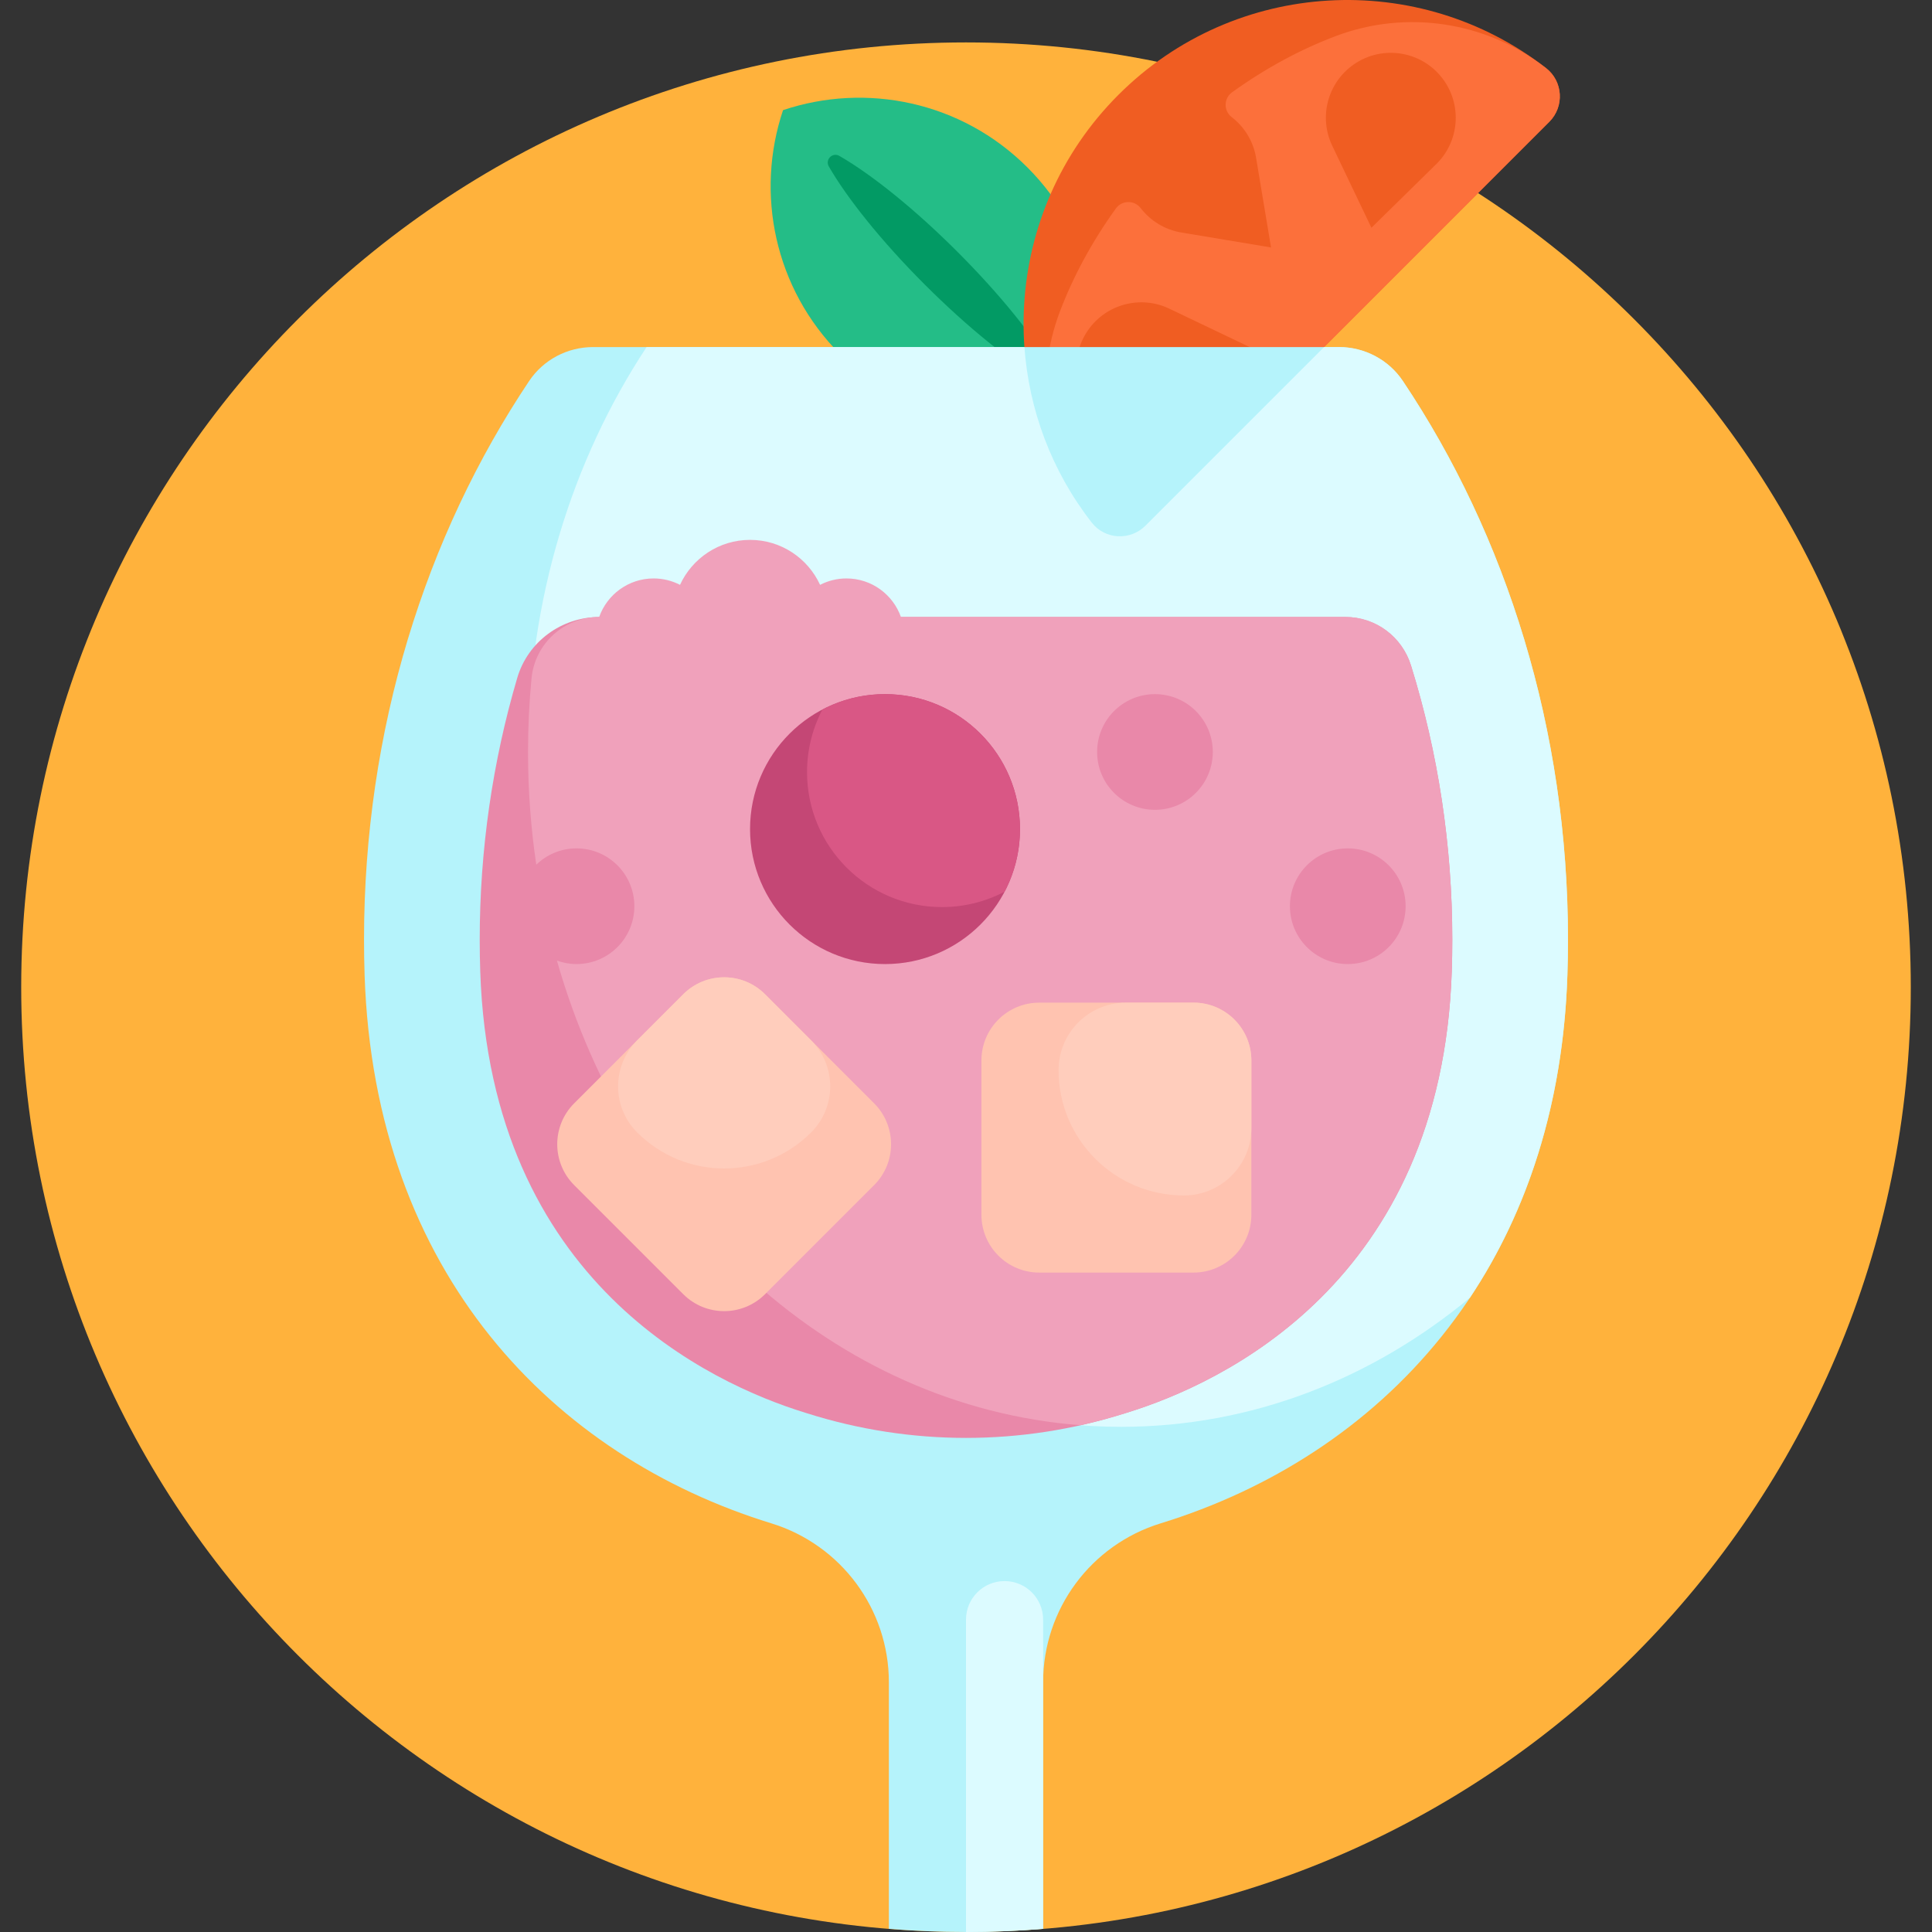 <?xml version="1.0" encoding="iso-8859-1"?>
<!-- Generator: Adobe Illustrator 19.0.0, SVG Export Plug-In . SVG Version: 6.00 Build 0)  -->
<svg xmlns="http://www.w3.org/2000/svg" xmlns:xlink="http://www.w3.org/1999/xlink" version="1.1" id="Capa_1" x="0px" y="0px" viewBox="0 0 501 501" style="enable-background:new 0 0 501 501;" xml:space="preserve" width="512" height="512">
<rect x="0" y="0" width="501" height="501" fill="#333333" stroke="none"/>
<g>
	<path style="fill:#FFB23C;" d="M495.5,256c0,135.31-109.69,245-245,245S5.5,391.31,5.5,256s109.69-245,245-245   S495.5,120.69,495.5,256z"/>
	<path style="fill:#24BD87;" d="M203.059,28.559c21.519-7.228,46.226-2.285,63.367,14.855c17.14,17.14,22.083,41.848,14.855,63.367   c-21.519,7.228-46.226,2.285-63.367-14.855C200.774,74.785,195.831,50.078,203.059,28.559z"/>
	<path style="fill:#029A64;" d="M214.926,43.16c-1.021-1.774,0.96-3.755,2.734-2.734c8.259,4.755,19.4,13.648,30.641,24.89   c11.241,11.241,20.135,22.382,24.89,30.641c1.021,1.774-0.96,3.755-2.734,2.734c-8.259-4.755-19.4-13.649-30.641-24.89   C228.575,62.56,219.681,51.42,214.926,43.16z"/>
	<path style="fill:#F05D22;" d="M297.028,136.327c-3.94,3.94-10.475,3.603-13.903-0.79c-25.704-32.942-23.405-80.643,6.897-110.944   s78.003-32.601,110.944-6.897c4.393,3.428,4.73,9.963,0.79,13.903L297.028,136.327z"/>
	<path style="fill:#FC703B;" d="M400.876,17.625c-0.056-0.044-0.112-0.087-0.168-0.131c-15.395-11.918-36.011-15.029-54.233-8.173   c-9.118,3.43-18.242,8.327-26.966,14.603c-2.193,1.578-2.25,4.799-0.109,6.447c3.27,2.518,5.606,6.223,6.327,10.551l3.875,23.249   l-23.249-3.875c-4.327-0.721-8.032-3.056-10.55-6.326c-1.646-2.137-4.868-2.089-6.444,0.101   c-6.206,8.624-11.062,17.639-14.487,26.653c-6.795,17.882-4.25,38.104,7.198,53.43c0.324,0.433,0.652,0.864,0.985,1.292   c3.449,4.433,10.002,4.851,13.973,0.88L401.756,31.599C405.727,27.627,405.309,21.075,400.876,17.625z M307.982,107.025   c-5.764,5.874-14.931,6.719-21.672,1.999h0c-7.616-5.333-9.467-15.831-4.134-23.447c4.72-6.742,13.623-9.082,21.049-5.534   l21.267,10.161L307.982,107.025z M372.454,42.552l-16.822,16.509l-10.161-21.267c-3.548-7.426-1.207-16.328,5.534-21.049h0   c7.616-5.333,18.114-3.482,23.447,4.134v0C379.173,27.622,378.328,36.788,372.454,42.552z"/>
	<path style="fill:#B5F3FB;" d="M363.783,98.798c26.848,40.113,42.82,90.342,42.82,144.866c0,3.089-0.051,6.164-0.153,9.224   c-2.569,77.413-49.088,124.788-105.458,142.136c-18.109,5.573-30.493,22.264-30.493,41.211v63.948   c-6.597,0.533-13.265,0.816-20,0.816s-13.403-0.283-20-0.816v-63.948c0-18.947-12.383-35.638-30.493-41.211   C143.638,377.676,97.118,330.301,94.55,252.888c-0.102-3.06-0.153-6.135-0.153-9.224c0-54.524,15.972-104.753,42.82-144.866   c3.695-5.52,9.932-8.798,16.575-8.798h193.415C353.85,90,360.088,93.277,363.783,98.798z"/>
	<path style="fill:#DCFBFF;" d="M406.603,243.664c0,3.089-0.051,6.164-0.153,9.224c-1.112,33.506-10.461,61.38-25.275,83.633   C355.788,357.57,324.528,370,290.712,370c-84.935,0-153.788-78.35-153.788-175c0-39.397,11.443-75.751,30.751-105h97.975   c1.159,16.18,6.981,32.088,17.475,45.536c3.428,4.393,9.963,4.73,13.903,0.79L343.354,90h3.853c6.642,0,12.88,3.277,16.575,8.797   C390.631,138.911,406.603,189.14,406.603,243.664z M260.5,410c-5.523,0-10,4.477-10,10v81c6.735,0,13.403-0.283,20-0.816V420   C270.5,414.477,266.023,410,260.5,410z"/>
	<path style="fill:#E988A9;" d="M348.847,160c7.853,0,14.743,5.147,17.071,12.647c7.012,22.589,10.686,46.607,10.686,71.017   c0,2.725-0.046,5.494-0.137,8.229c-2.678,80.714-59.845,106.932-84.299,114.458c-0.181,0.056-0.363,0.112-0.543,0.169   c-26.8,8.469-55.448,8.47-82.248,0.001c-0.181-0.057-0.363-0.114-0.545-0.17c-24.454-7.526-81.621-33.745-84.298-114.458   c-0.09-2.726-0.136-5.494-0.136-8.229c0-23.287,3.344-46.218,9.739-67.891C136.907,166.381,145.627,160,155.42,160H348.847z"/>
	<path style="fill:#F0A1BB;" d="M365.869,172.489c-2.304-7.405-9.103-12.489-16.857-12.489H233.628c-2.061-5.822-7.6-10-14.128-10   c-2.466,0-4.787,0.606-6.839,1.661C209.498,144.784,202.565,140,194.5,140s-14.998,4.784-18.161,11.661   c-2.052-1.054-4.373-1.661-6.839-1.661c-6.528,0-12.067,4.178-14.128,10c-9.065,0-16.675,6.875-17.538,15.899   c-0.6,6.273-0.909,12.646-0.909,19.101c0,9.963,0.736,19.729,2.141,29.237c2.7-2.618,6.376-4.237,10.434-4.237   c8.284,0,15,6.716,15,15s-6.716,15-15,15c-1.788,0-3.494-0.329-5.084-0.903c18.987,66.529,72.049,115.576,135.752,120.485   c3.849-0.858,7.674-1.866,11.459-3.062c0.18-0.057,0.36-0.113,0.541-0.169c24.454-7.526,81.621-33.744,84.299-114.458   c0.091-2.736,0.137-5.504,0.137-8.229C376.603,219.197,372.912,195.124,365.869,172.489z M299.5,210c-8.284,0-15-6.716-15-15   s6.716-15,15-15s15,6.716,15,15S307.784,210,299.5,210z M349.5,250c-8.284,0-15-6.716-15-15s6.716-15,15-15s15,6.716,15,15   S357.784,250,349.5,250z"/>
	<path style="fill:#FFC3B0;" d="M226.675,286.109c5.858,5.857,5.858,15.355,0,21.213l-28.284,28.284   c-5.858,5.858-15.355,5.858-21.213,0l-28.284-28.284c-5.858-5.858-5.858-15.355,0-21.213l28.284-28.285   c5.858-5.858,15.355-5.858,21.213,0L226.675,286.109z M309.5,260h-40c-8.284,0-15,6.716-15,15v40c0,8.284,6.716,15,15,15h40   c8.284,0,15-6.716,15-15v-40C324.5,266.716,317.784,260,309.5,260z"/>
	<path style="fill:#FFCDBC;" d="M210.336,269.771c6.597,6.597,6.597,17.293,0,23.891l0,0c-12.455,12.455-32.649,12.455-45.104,0l0,0   c-6.597-6.597-6.597-17.293,0-23.891l11.945-11.946c5.858-5.858,15.355-5.858,21.213,0L210.336,269.771z M309.5,260H292   c-9.665,0-17.5,7.835-17.5,17.5l0,0c0,17.949,14.551,32.5,32.5,32.5c9.665,0,17.5-7.835,17.5-17.5V275   C324.5,266.716,317.784,260,309.5,260z"/>
	<path style="fill:#C44775;" d="M264.5,215c0,19.33-15.67,35-35,35s-35-15.67-35-35s15.67-35,35-35S264.5,195.67,264.5,215z"/>
	<path style="fill:#D95785;" d="M264.5,215c0,5.859-1.447,11.377-3.992,16.229c-4.852,2.545-10.37,3.992-16.229,3.992   c-19.33,0-35-15.67-35-35c0-5.859,1.447-11.377,3.992-16.229c4.852-2.544,10.37-3.992,16.229-3.992   C248.83,180,264.5,195.67,264.5,215z"/>
</g>















</svg>
